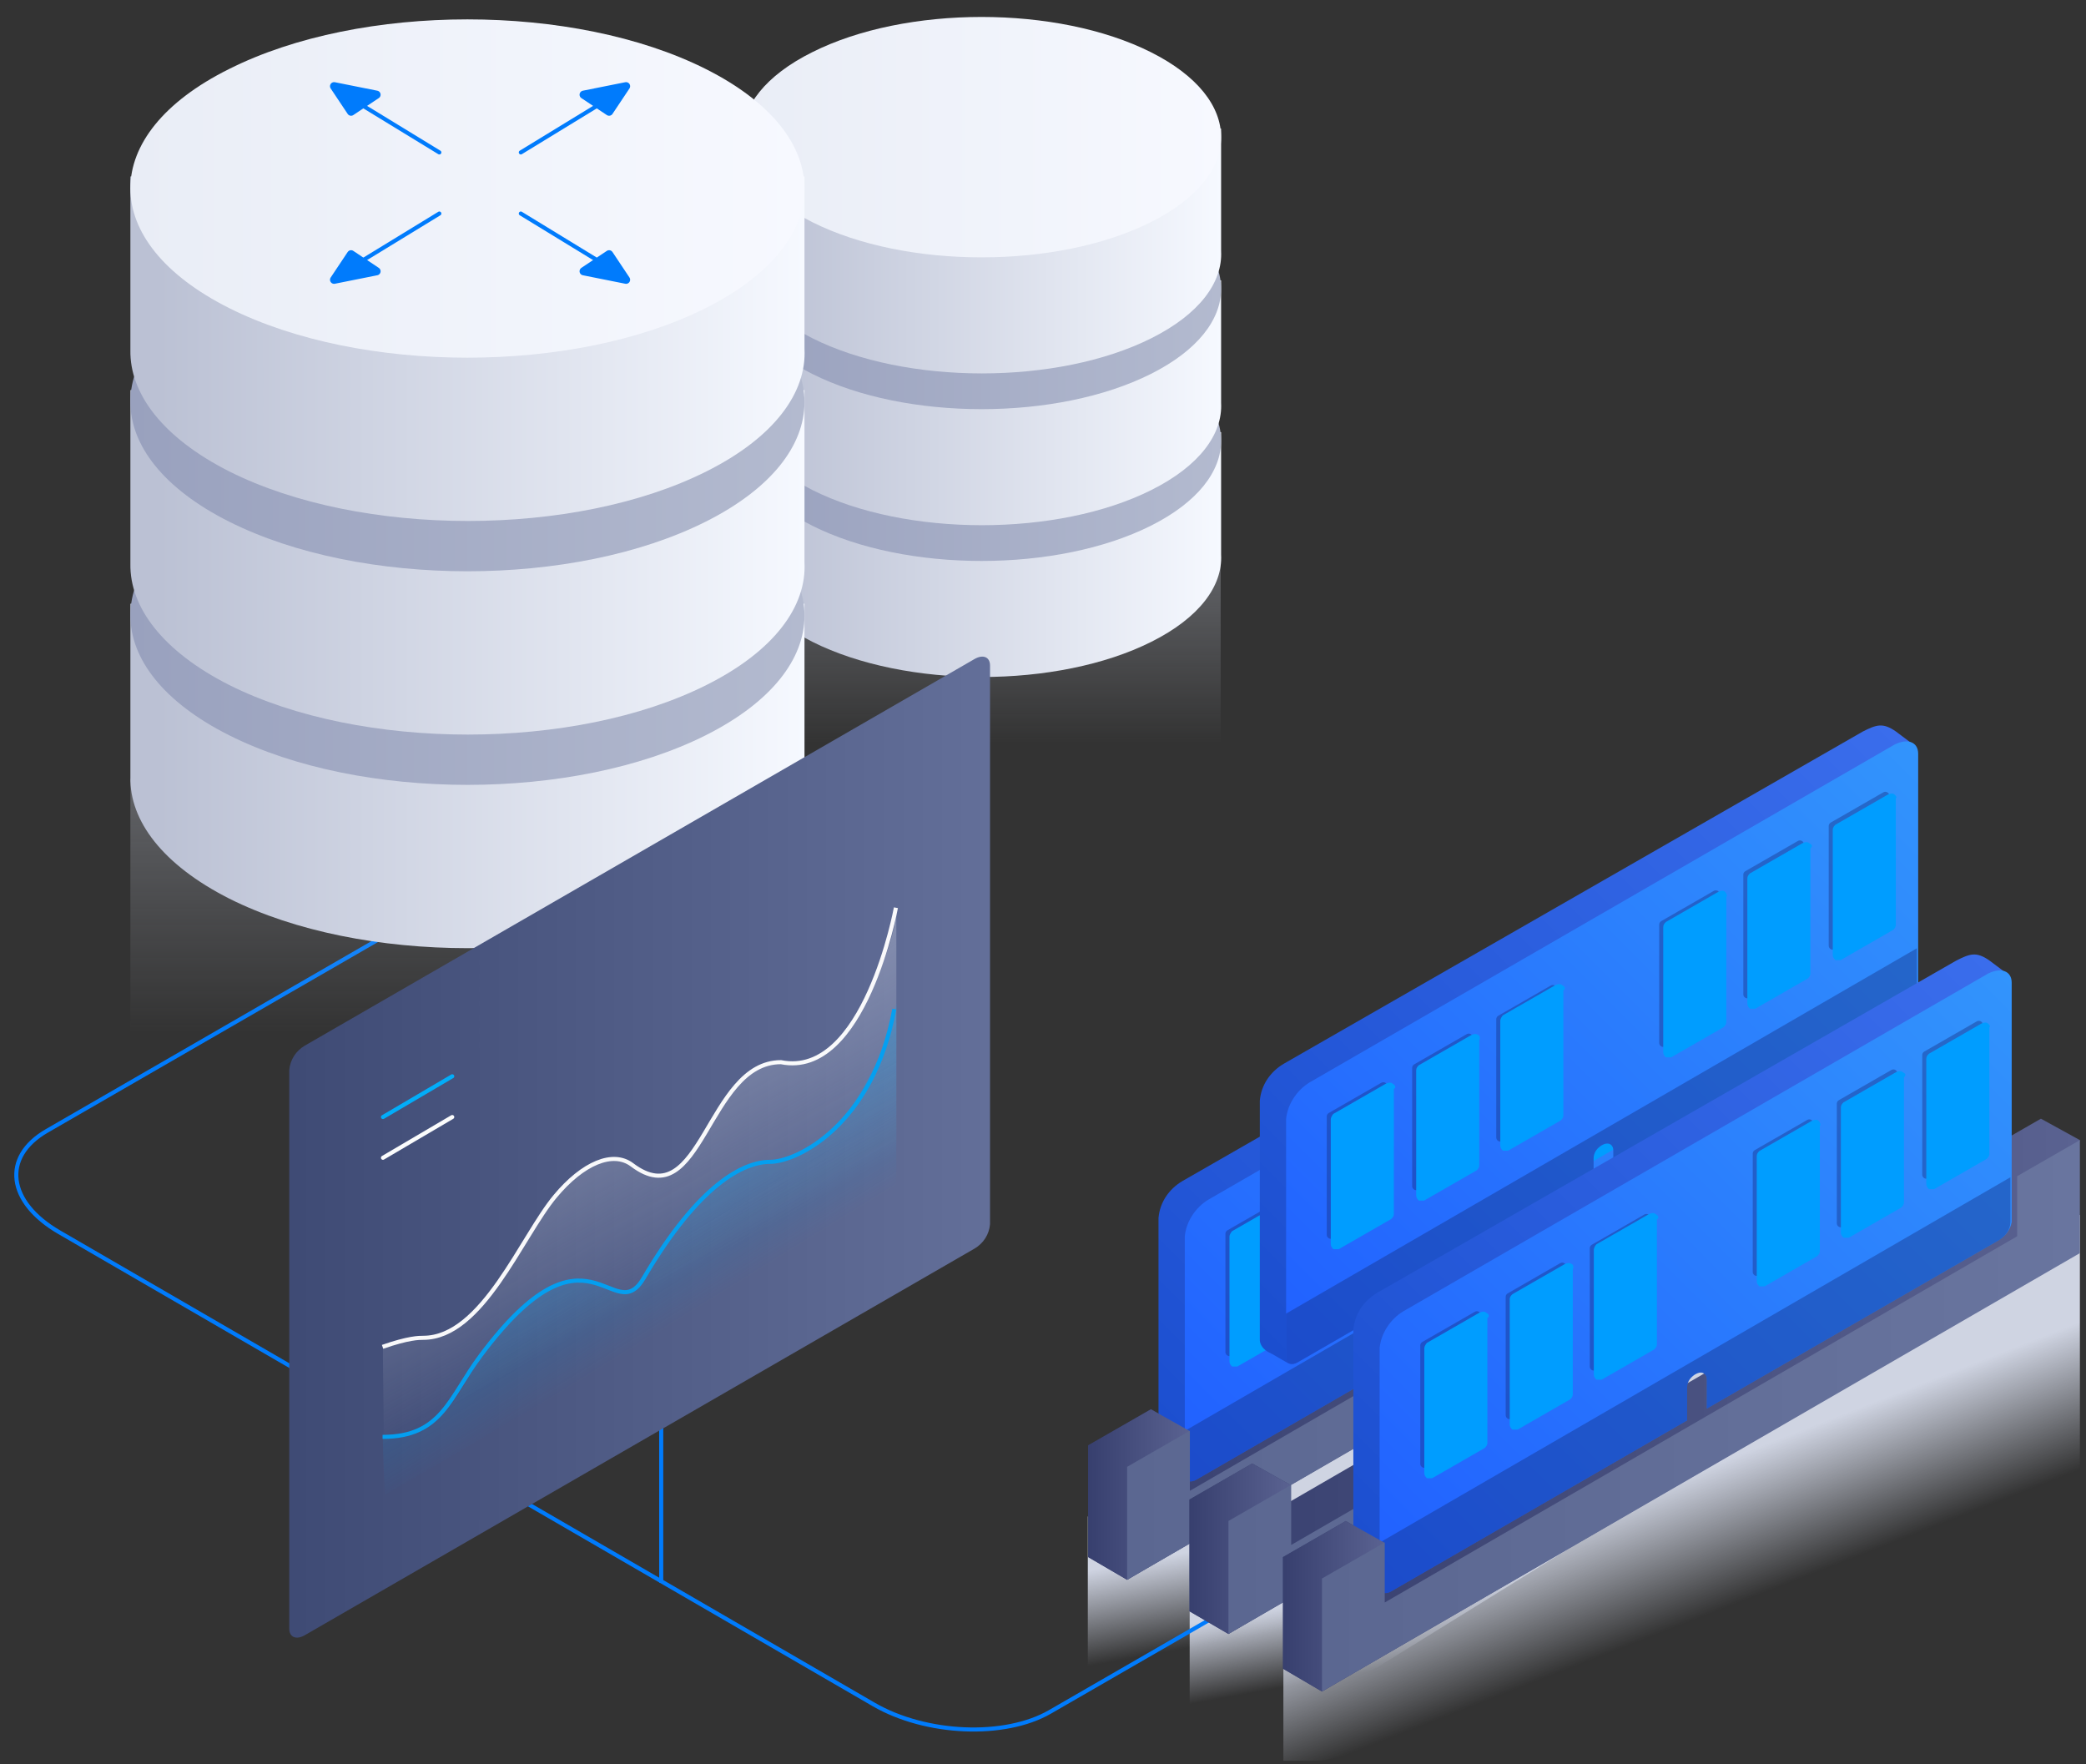<svg xmlns="http://www.w3.org/2000/svg" fill="none" class="svg-illustration svg-illustration--optimized-cloud-memory" data-animation-options="type: optimizedCloudMemory;" viewBox="0 0 512 433">
  <rect x="0" y="0" width="512" height="433" fill="#333333" stroke="none"/>
  <path fill="url(#a)" fill-rule="evenodd" d="M315 400.16V432.16H324L510.5 398.16V298.16L327.5 406.16L315 400.16Z" class="animation-element" clip-rule="evenodd" opacity="1"/>
  <path fill="url(#b)" fill-rule="evenodd" d="M292 388.16V432.16H301L487.5 316.66V288.16L304.5 394.16L292 388.16Z" class="animation-element" clip-rule="evenodd" opacity="1"/>
  <path fill="url(#c)" fill-rule="evenodd" d="M267 372.16V427.16H276L462.5 303.66V274.16L279.5 382.16L267 372.16Z" class="animation-element" clip-rule="evenodd" opacity="1"/>
  <path stroke="#007BFC" stroke-dasharray="534.082" stroke-dashoffset="1.13687e-13px" d="M366 357.66L257.7 420.16C246.6 426.56 227.3 425.76 214.5 418.36L14.592 302.46C1.792 295.06 0.392 283.96 11.492 277.56L98.792 227.16" class="animation-element"/>
  <path stroke="#007BFC" stroke-dasharray="73" stroke-dashoffset="1.42109e-14px" d="M162.292 388.46V315.46" class="animation-element"/>
  <path fill="url(#d)" fill-rule="evenodd" d="M437.716 256.003V270.749L291.955 355.15V351.207L282.486 345.892L267.088 354.746V382.163L276.652 387.743L453.114 285.405L462.679 252.408L453.114 247.147L437.716 256.003Z" class="animation-element" clip-rule="evenodd"/>
  <g class="animation-element">
    <path fill="url(#e)" d="M291.445 363.449C288.543 361.837 288.22 361.514 286.285 360.546C284.672 359.579 284.35 358.289 284.35 357.644V298.942C284.672 295.072 286.93 291.846 290.155 289.911L432.393 208.31C435.618 206.697 437.231 206.052 440.456 208.31L444.327 211.213L291.445 363.449Z"/>
    <path fill="url(#f)" d="M442.716 277.01L371.113 318.294V311.199C371.113 309.586 369.823 308.941 368.21 309.908C367.243 310.554 366.275 311.521 366.275 313.134V321.197L293.705 363.127C292.092 364.094 290.802 363.449 290.802 362.159V303.458C291.124 299.91 293.382 296.362 296.607 294.427L440.135 211.535C443.361 209.923 445.941 210.89 445.941 213.793V272.494C445.618 274.43 444.328 276.042 442.716 277.01Z"/>
    <path fill="#162F7E" d="M442.716 277.01L371.113 318.294V311.199C371.113 309.586 369.823 308.941 368.21 309.908C367.243 310.553 366.275 311.521 366.275 313.134V321.197L293.705 363.127C292.092 364.094 290.802 363.449 290.802 362.159V351.193L445.618 261.528V272.494C445.618 274.43 444.328 276.042 442.716 277.01Z" opacity="0.4"/>
    <path stroke="#162F7E" stroke-linecap="round" stroke-linejoin="round" stroke-miterlimit="10" stroke-width="1.98" d="M424.975 260.883V231.532L437.876 224.114V253.142L424.975 260.883ZM404.01 272.817V243.466L416.912 236.048V265.076L404.01 272.817ZM383.368 284.751V255.722L396.269 248.304V277.332L383.368 284.751ZM343.374 307.973V278.945L356.275 271.527V300.555L343.374 307.973ZM322.731 319.907V290.879L335.633 283.46V312.489L322.731 319.907ZM301.767 331.841V302.813L314.668 295.394V324.422L301.767 331.841Z" opacity="0.4"/>
    <path fill="#009DFF" d="M358.533 270.559C358.21 270.237 357.565 270.237 356.92 270.559L344.019 277.977C343.696 278.3 343.374 278.945 343.374 279.268V309.908C343.374 310.554 343.696 310.876 344.019 311.199 344.341 311.199 344.341 311.199 344.664 311.199 344.986 311.199 344.986 311.199 345.309 311.199L358.21 303.78C358.533 303.458 358.855 303.135 358.855 302.49V271.849C359.5 271.527 359.178 270.882 358.533 270.559ZM337.891 282.816C337.568 282.493 336.923 282.493 336.278 282.816L323.377 290.234C323.054 290.556 322.731 290.879 322.731 291.524V322.165C322.731 322.81 323.054 323.132 323.377 323.455 323.699 323.455 323.699 323.455 324.022 323.455 324.344 323.455 324.344 323.455 324.667 323.455L337.568 316.037C337.891 315.714 338.213 315.392 338.213 314.746V284.106C338.536 283.461 338.213 282.816 337.891 282.816ZM316.926 294.749C316.603 294.427 315.958 294.427 315.313 294.749L302.412 302.168C302.089 302.49 301.767 303.135 301.767 303.458V334.099C301.767 334.744 302.089 335.066 302.412 335.389 302.734 335.389 302.734 335.389 303.057 335.389 303.379 335.389 303.379 335.389 303.702 335.389L316.603 327.97C316.926 327.648 317.248 327.325 317.248 326.68V296.039C317.893 295.717 317.571 295.072 316.926 294.749ZM398.526 247.659C398.203 247.337 397.558 247.337 396.913 247.659L384.012 255.078C383.689 255.4 383.367 255.723 383.367 256.368V287.009C383.367 287.654 383.689 287.976 384.012 288.299 384.334 288.299 384.334 288.299 384.657 288.299 384.979 288.299 384.979 288.299 385.302 288.299L398.203 280.88C398.526 280.558 398.848 280.235 398.848 279.59V248.949C399.171 248.627 398.848 247.982 398.526 247.659ZM440.134 223.792C439.812 223.469 439.167 223.469 438.522 223.792L425.62 231.21C425.298 231.532 424.975 231.855 424.975 232.5V263.141C424.975 263.786 425.298 264.108 425.62 264.431 425.943 264.431 425.943 264.431 426.265 264.431 426.588 264.431 426.588 264.431 426.91 264.431L439.812 257.013C440.134 256.69 440.457 256.368 440.457 255.723V224.759C440.779 224.437 440.457 224.114 440.134 223.792ZM419.17 235.725C418.848 235.403 418.203 235.403 417.558 235.725L404.656 243.144C404.334 243.466 404.011 243.789 404.011 244.434V275.075C404.011 275.72 404.334 276.042 404.656 276.365 404.979 276.365 404.979 276.365 405.301 276.365 405.624 276.365 405.624 276.365 405.946 276.365L418.848 268.947C419.17 268.624 419.493 268.302 419.493 267.656V237.016C420.138 236.371 419.815 236.048 419.17 235.725Z"/>
  </g>
  <g fill-rule="evenodd" class="animation-element" clip-rule="evenodd">
    <path fill="url(#g)" d="M291.955 378.105V351.207L282.486 345.892L267.088 354.746V382.163L276.652 387.743L291.955 378.105Z"/>
    <path fill="url(#h)" d="M447.28 261.263V276.01L292.051 365.894V351.152L276.652 360.007V387.743L462.679 280.144V252.408L447.28 261.263Z"/>
  </g>
  <path fill="url(#i)" fill-rule="evenodd" d="M462.582 269.298V284.044L316.822 368.445V364.502L307.353 359.186L291.955 368.041V395.463L301.519 401.038L477.981 298.699L487.545 265.702L477.981 260.442L462.582 269.298Z" class="animation-element" clip-rule="evenodd"/>
  <g class="animation-element">
    <path fill="url(#j)" d="M316.313 334.661C313.41 333.048 313.087 332.725 311.152 331.758C309.539 330.79 309.217 329.5 309.217 328.855V270.154C309.539 266.283 311.797 263.058 315.022 261.123L457.26 179.521C460.486 177.909 462.098 177.264 465.324 179.521L469.194 182.424L316.313 334.661Z"/>
    <path fill="url(#k)" d="M467.583 248.221L395.98 289.506V282.41C395.98 280.797 394.69 280.152 393.077 281.12C392.11 281.765 391.142 282.733 391.142 284.345V292.409L318.572 334.338C316.959 335.306 315.669 334.661 315.669 333.371V274.669C315.991 271.121 318.249 267.573 321.475 265.638L465.003 182.747C468.228 181.134 470.808 182.102 470.808 185.005V243.706C470.486 245.641 469.196 247.254 467.583 248.221Z"/>
    <path fill="#162F7E" d="M467.583 248.221L395.98 289.506V282.41C395.98 280.797 394.69 280.152 393.077 281.12C392.11 281.765 391.142 282.733 391.142 284.345V292.409L318.572 334.338C316.959 335.306 315.669 334.661 315.669 333.371V322.404L470.486 232.74V243.706C470.486 245.641 469.196 247.254 467.583 248.221Z" opacity="0.4"/>
    <path stroke="#162F7E" stroke-linecap="round" stroke-linejoin="round" stroke-miterlimit="10" stroke-width="1.98" d="M449.842 232.095V202.744L462.744 195.326V224.354L449.842 232.095ZM428.877 244.028V214.678L441.779 207.259V236.287L428.877 244.028ZM408.235 255.962V226.934L421.137 219.516V248.544L408.235 255.962ZM368.241 279.185V250.156L381.142 242.738V271.766L368.241 279.185ZM347.599 291.118V262.09L360.5 254.672V283.7L347.599 291.118ZM326.634 303.052V274.024L339.535 266.606V295.634L326.634 303.052Z" opacity="0.4"/>
    <path fill="#009DFF" d="M383.4 241.771C383.077 241.448 382.432 241.448 381.787 241.771L368.886 249.189C368.563 249.511 368.241 250.156 368.241 250.479V281.12C368.241 281.765 368.563 282.087 368.886 282.41 369.208 282.41 369.208 282.41 369.531 282.41 369.853 282.41 369.853 282.41 370.176 282.41L383.077 274.992C383.4 274.669 383.722 274.347 383.722 273.702V243.061C384.367 242.738 384.045 242.093 383.4 241.771ZM362.758 254.027C362.435 253.704 361.79 253.704 361.145 254.027L348.244 261.445C347.921 261.768 347.599 262.09 347.599 262.735V293.376C347.599 294.021 347.921 294.344 348.244 294.666 348.566 294.666 348.566 294.666 348.889 294.666 349.211 294.666 349.211 294.666 349.534 294.666L362.435 287.248C362.758 286.925 363.08 286.603 363.08 285.958V255.317C363.403 254.672 363.08 254.027 362.758 254.027ZM341.793 265.961C341.47 265.638 340.825 265.638 340.18 265.961L327.279 273.379C326.956 273.702 326.634 274.347 326.634 274.669V305.31C326.634 305.955 326.956 306.278 327.279 306.6 327.601 306.6 327.601 306.6 327.924 306.6 328.246 306.6 328.246 306.6 328.569 306.6L341.47 299.182C341.793 298.859 342.115 298.537 342.115 297.892V267.251C342.761 266.928 342.438 266.283 341.793 265.961ZM423.393 218.871C423.07 218.548 422.425 218.548 421.78 218.871L408.879 226.289C408.556 226.612 408.234 226.934 408.234 227.579V258.22C408.234 258.865 408.556 259.188 408.879 259.51 409.201 259.51 409.202 259.51 409.524 259.51 409.847 259.51 409.847 259.51 410.169 259.51L423.071 252.092C423.393 251.769 423.716 251.447 423.716 250.802V220.161C424.038 219.838 423.716 219.193 423.393 218.871ZM465.001 195.003C464.679 194.681 464.034 194.681 463.389 195.003L450.487 202.421C450.165 202.744 449.842 203.066 449.842 203.712V234.352C449.842 234.997 450.165 235.32 450.487 235.642 450.81 235.642 450.81 235.642 451.132 235.642 451.455 235.642 451.455 235.642 451.777 235.642L464.679 228.224C465.001 227.902 465.324 227.579 465.324 226.934V195.971C465.646 195.648 465.324 195.326 465.001 195.003ZM444.038 206.937C443.715 206.614 443.07 206.614 442.425 206.937L429.523 214.355C429.201 214.678 428.878 215 428.878 215.645V246.286C428.878 246.931 429.201 247.254 429.523 247.576 429.846 247.576 429.846 247.576 430.169 247.576 430.491 247.576 430.491 247.576 430.814 247.576L443.715 240.158C444.038 239.835 444.36 239.513 444.36 238.868V208.227C445.005 207.582 444.683 207.259 444.038 206.937Z"/>
  </g>
  <g fill-rule="evenodd" class="animation-element" clip-rule="evenodd">
    <path fill="url(#l)" d="M316.822 391.399V364.502L307.353 359.186L291.955 368.041V395.463L301.519 401.038L316.822 391.399Z"/>
    <path fill="url(#m)" d="M472.147 274.558V289.304L316.918 379.188V364.447L301.519 373.301V401.038L487.545 293.439V265.702L472.147 274.558Z"/>
  </g>
  <path fill="url(#n)" fill-rule="evenodd" d="M485.537 283.42V298.166L339.776 382.567V378.624L330.308 373.308L314.909 382.163V409.548L324.474 415.16L500.936 312.822L510.5 279.825L500.936 274.564L485.537 283.42Z" class="animation-element" clip-rule="evenodd"/>
  <g class="animation-element">
    <path fill="url(#o)" d="M339.267 390.866C336.364 389.253 336.042 388.931 334.107 387.963C332.494 386.996 332.171 385.705 332.171 385.06V326.359C332.494 322.489 334.752 319.263 337.977 317.328L480.215 235.727C483.44 234.114 485.053 233.469 488.278 235.727L492.149 238.629L339.267 390.866Z"/>
    <path fill="url(#p)" d="M490.537 304.427L418.935 345.711V338.615C418.935 337.003 417.645 336.358 416.032 337.325C415.064 337.97 414.097 338.938 414.097 340.551V348.614L341.526 390.544C339.914 391.511 338.624 390.866 338.624 389.576V330.875C338.946 327.327 341.204 323.779 344.429 321.844L487.957 238.952C491.183 237.339 493.763 238.307 493.763 241.21V299.911C493.44 301.846 492.15 303.459 490.537 304.427Z"/>
    <path fill="#162F7E" d="M490.537 304.427L418.935 345.711V338.615C418.935 337.003 417.645 336.358 416.032 337.325C415.064 337.97 414.097 338.938 414.097 340.55V348.614L341.526 390.543C339.914 391.511 338.624 390.866 338.624 389.576V378.61L493.44 288.945V299.911C493.44 301.846 492.15 303.459 490.537 304.427Z" opacity="0.4"/>
    <path stroke="#162F7E" stroke-linecap="round" stroke-linejoin="round" stroke-miterlimit="10" stroke-width="1.98" d="M472.797 288.3V258.949L485.698 251.531V280.559L472.797 288.3ZM451.832 300.234V270.883L464.733 263.465V292.493L451.832 300.234ZM431.19 312.167V283.139L444.091 275.721V304.749L431.19 312.167ZM391.195 335.39V306.362L404.097 298.943V327.972L391.195 335.39ZM370.553 347.324V318.296L383.455 310.877V339.905L370.553 347.324ZM349.588 359.257V330.229L362.49 322.811V351.839L349.588 359.257Z" opacity="0.4"/>
    <path fill="#009DFF" d="M406.354 297.976C406.032 297.653 405.387 297.653 404.742 297.976L391.84 305.394C391.518 305.717 391.195 306.362 391.195 306.684V337.325C391.195 337.97 391.518 338.293 391.84 338.615 392.163 338.615 392.163 338.615 392.485 338.615 392.808 338.615 392.808 338.615 393.13 338.615L406.032 331.197C406.354 330.874 406.677 330.552 406.677 329.907V299.266C407.322 298.944 407 298.298 406.354 297.976ZM385.712 310.232C385.39 309.91 384.745 309.91 384.1 310.232L371.198 317.651C370.876 317.973 370.553 318.296 370.553 318.941V349.581C370.553 350.227 370.876 350.549 371.198 350.872 371.521 350.872 371.521 350.872 371.843 350.872 372.166 350.872 372.166 350.872 372.488 350.872L385.39 343.453C385.712 343.131 386.035 342.808 386.035 342.163V311.522C386.357 310.877 386.035 310.232 385.712 310.232ZM364.748 322.166C364.425 321.843 363.78 321.843 363.135 322.166L350.233 329.584C349.911 329.907 349.588 330.552 349.588 330.874V361.515C349.588 362.16 349.911 362.483 350.233 362.805 350.556 362.805 350.556 362.805 350.879 362.805 351.201 362.805 351.201 362.805 351.524 362.805L364.425 355.387C364.748 355.065 365.07 354.742 365.07 354.097V323.456C365.715 323.134 365.393 322.489 364.748 322.166ZM446.348 275.076C446.025 274.753 445.38 274.753 444.735 275.076L431.834 282.494C431.511 282.817 431.188 283.139 431.188 283.784V314.425C431.188 315.07 431.511 315.393 431.834 315.715 432.156 315.715 432.156 315.715 432.479 315.715 432.801 315.715 432.801 315.715 433.124 315.715L446.025 308.297C446.348 307.975 446.67 307.652 446.67 307.007V276.366C446.993 276.044 446.67 275.399 446.348 275.076ZM487.956 251.208C487.633 250.886 486.988 250.886 486.343 251.208L473.442 258.627C473.119 258.949 472.797 259.272 472.797 259.917V290.558C472.797 291.203 473.119 291.525 473.442 291.848 473.764 291.848 473.764 291.848 474.087 291.848 474.41 291.848 474.41 291.848 474.732 291.848L487.633 284.429C487.956 284.107 488.279 283.784 488.279 283.139V252.176C488.601 251.853 488.279 251.531 487.956 251.208ZM466.992 263.142C466.67 262.82 466.025 262.82 465.379 263.142L452.478 270.561C452.156 270.883 451.833 271.206 451.833 271.851V302.492C451.833 303.137 452.156 303.459 452.478 303.782 452.801 303.782 452.801 303.782 453.123 303.782 453.446 303.782 453.446 303.782 453.768 303.782L466.67 296.363C466.992 296.041 467.315 295.718 467.315 295.073V264.432C467.96 263.787 467.637 263.465 466.992 263.142Z"/>
  </g>
  <g fill-rule="evenodd" class="animation-element" clip-rule="evenodd">
    <path fill="url(#q)" d="M339.776 405.522V378.624L330.308 373.308L314.909 382.163V409.556L324.474 415.16L339.776 405.522Z"/>
    <path fill="url(#r)" d="M495.101 288.68V303.427L339.872 393.31V378.569L324.474 387.423V415.16L510.5 307.561V279.825L495.101 288.68Z"/>
  </g>
  <path fill="url(#s)" fill-rule="evenodd" d="M182 138.16V218.488H299.61V138.16H182Z" class="animation-element" clip-rule="evenodd" opacity="0.3"/>
  <path fill="url(#t)" fill-rule="evenodd" d="M32 191.16V294.27H197.49V191.16H32Z" class="animation-element" clip-rule="evenodd" opacity="0.3"/>
  <g fill-rule="evenodd" class="animation-element" clip-rule="evenodd">
    <path fill="url(#u)" d="M282.626 157.507C259.656 169.044 222.331 169.044 199.361 157.507C187.739 151.618 181.997 143.927 182.134 136.356C182.134 136.236 182.134 136.115 182.134 135.995V106.071H299.717V136.115C300.127 143.807 294.384 151.618 282.626 157.507Z"/>
    <path fill="url(#v)" d="M199.359 87.323C222.328 75.786 259.517 75.786 282.487 87.323C305.457 98.86 305.457 117.488 282.487 129.025C259.517 140.562 222.328 140.562 199.359 129.025C176.389 117.488 176.389 98.74 199.359 87.323Z"/>
    <path fill="url(#w)" d="M282.626 120.252C259.656 131.789 222.331 131.789 199.361 120.252C187.739 114.363 181.997 106.672 182.134 99.1C182.134 98.98 182.134 98.86 182.134 98.74V68.816H299.717V98.86C300.127 106.552 294.384 114.363 282.626 120.252Z"/>
    <path fill="url(#x)" d="M199.359 50.068C222.328 38.531 259.517 38.531 282.487 50.068C305.457 61.605 305.457 80.233 282.487 91.77C259.517 103.307 222.328 103.307 199.359 91.77C176.389 80.233 176.389 61.485 199.359 50.068Z"/>
    <path fill="url(#y)" d="M282.626 82.997C259.656 94.534 222.331 94.534 199.361 82.997C187.739 77.108 181.997 69.417 182.134 61.845C182.134 61.725 182.134 61.605 182.134 61.485V31.561H299.717V61.605C300.127 69.296 294.384 77.108 282.626 82.997Z"/>
    <path fill="url(#z)" d="M199.359 12.813C222.328 1.276 259.517 1.276 282.487 12.813C305.457 24.35 305.457 42.977 282.487 54.515C259.517 66.052 222.328 66.052 199.359 54.515C176.389 42.977 176.389 24.23 199.359 12.813Z"/>
  </g>
  <g class="animation-element">
    <path fill="url(#A)" fill-rule="evenodd" d="M173.411 220.537C141.089 236.772 88.566 236.772 56.245 220.537C39.891 212.251 31.811 201.428 32.003 190.774C32.003 190.605 32.003 190.436 32.003 190.267V148.159H197.46V190.436C198.037 201.259 189.957 212.251 173.411 220.537Z" clip-rule="evenodd"/>
    <path fill="url(#B)" fill-rule="evenodd" d="M56.241 121.778C88.563 105.544 140.893 105.544 173.215 121.778C205.537 138.012 205.537 164.224 173.215 180.459C140.893 196.693 88.563 196.693 56.241 180.459C23.92 164.224 23.92 137.843 56.241 121.778Z" clip-rule="evenodd"/>
    <path fill="url(#C)" fill-rule="evenodd" d="M173.411 168.114C141.089 184.348 88.566 184.348 56.245 168.114C39.891 159.828 31.811 149.005 32.003 138.351C32.003 138.182 32.003 138.013 32.003 137.844V95.736H197.46V138.013C198.037 148.836 189.957 159.828 173.411 168.114Z" clip-rule="evenodd"/>
    <path fill="url(#D)" fill-rule="evenodd" d="M56.241 69.355C88.563 53.12 140.893 53.12 173.215 69.355C205.537 85.589 205.537 111.801 173.215 128.035C140.893 144.27 88.563 144.27 56.241 128.035C23.92 111.801 23.92 85.42 56.241 69.355Z" clip-rule="evenodd"/>
    <path fill="url(#E)" fill-rule="evenodd" d="M173.411 115.69C141.089 131.925 88.566 131.925 56.245 115.69C39.891 107.404 31.811 96.581 32.003 85.927C32.003 85.758 32.003 85.589 32.003 85.42V43.312H197.46V85.589C198.037 96.412 189.957 107.404 173.411 115.69Z" clip-rule="evenodd"/>
    <path fill="url(#F)" fill-rule="evenodd" d="M56.241 16.931C88.563 0.697 140.893 0.697 173.215 16.931C205.537 33.166 205.537 59.377 173.215 75.612C140.893 91.846 88.563 91.846 56.241 75.612C23.92 59.377 23.92 32.996 56.241 16.931Z" clip-rule="evenodd"/>
    <path fill="#007BFC" fill-rule="evenodd" stroke="#007BFC" stroke-linecap="round" stroke-linejoin="round" stroke-width="2" d="M149.499 62.41L153.666 68.66L143.25 66.577L149.499 62.41Z" clip-rule="evenodd"/>
    <path stroke="#007BFC" stroke-linecap="round" d="M146.583 63.868L127.833 52.41"/>
    <path fill="#007BFC" fill-rule="evenodd" stroke="#007BFC" stroke-linecap="round" stroke-linejoin="round" stroke-width="2" d="M86.167 62.41L82 68.66L92.416 66.577L86.167 62.41Z" clip-rule="evenodd"/>
    <path stroke="#007BFC" stroke-linecap="round" d="M89.083 63.868L107.833 52.41"/>
    <path fill="#007BFC" fill-rule="evenodd" stroke="#007BFC" stroke-linecap="round" stroke-linejoin="round" stroke-width="2" d="M86.167 27.41L82 21.16L92.416 23.243L86.167 27.41Z" clip-rule="evenodd"/>
    <path stroke="#007BFC" stroke-linecap="round" d="M89.083 25.952L107.833 37.41"/>
    <path fill="#007BFC" fill-rule="evenodd" stroke="#007BFC" stroke-linecap="round" stroke-linejoin="round" stroke-width="2" d="M149.499 27.41L153.666 21.16L143.25 23.243L149.499 27.41Z" clip-rule="evenodd"/>
    <path stroke="#007BFC" stroke-linecap="round" d="M146.583 25.952L127.833 37.41"/>
  </g>
  <g class="animation-element">
    <path fill="url(#G)" d="M74.8 256.645L239.2 161.745C241.3 160.545 243 161.245 243 163.345V300.445C242.8 302.945 241.4 305.145 239.2 306.445L74.8 401.345C72.7 402.545 71 401.845 71 399.745V262.645C71.2 260.145 72.6 257.945 74.8 256.645Z"/>
    <g opacity="0.98">
      <path fill="url(#H)" fill-rule="evenodd" d="M94.525 366.873C94.525 366.873 93.887 334.072 94.004 330.428C94.004 330.428 99.216 328.568 103.896 328.345C120.306 327.564 128.303 300.456 139.3 290.338C152.316 278.364 154.919 288.776 161.688 288.776C170.539 288.776 174.183 272.116 182.93 264.306C191.677 256.497 196.05 265.347 205.942 255.455C218.958 237.753 220 224.217 220 224.217V293.69L94.525 366.873Z" clip-rule="evenodd" opacity="0.3"/>
      <path fill="url(#I)" fill-rule="evenodd" d="M94.525 366.873C94.525 366.873 93.887 356.072 94.004 352.428C94.004 352.428 99 352.428 103.896 350.345C113.5 346.26 115.434 333.226 126 322.66C141 307.66 147.732 317.16 154.5 317.16C158.5 317.16 163 300.16 177 290.16C191 280.16 192 290.16 205.5 276.66C218.516 258.958 220 246.217 220 246.217V293.69L94.525 366.873Z" clip-rule="evenodd" opacity="0.3"/>
      <path stroke="#fff" d="M93.9 330.562C100.252 328.345 102.855 328.345 103.896 328.345C118.418 328.345 128.005 303.481 136.28 293.596C143.049 285.474 150.442 282.35 155.128 285.891C172.201 298.791 173.558 260.691 191.677 260.691C212.19 264.827 219.896 222.789 219.896 222.789" opacity="0.98"/>
      <path stroke="#02A1F3" d="M93.9 352.66C108.5 352.66 110.267 343.019 118 332.66C144.5 297.16 150.488 326.459 158 313.66C171.5 290.66 182.5 285.16 189 285.16C195.5 285.16 214.268 276.206 219.5 247.66" opacity="0.98"/>
      <path stroke="#01AEFC" stroke-linecap="round" stroke-linejoin="round" d="M94 274.16L111 264.16"/>
      <path stroke="#fff" stroke-linecap="round" stroke-linejoin="round" d="M94 284.16L111 274.16"/>
    </g>
  </g>
  <defs>
    <linearGradient id="a" x1="393" x2="410.5" y1="370.16" y2="415.16" gradientUnits="userSpaceOnUse">
      <stop stop-color="#CFD4E2"/>
      <stop offset="0.7" stop-color="#CFD4E2" stop-opacity="0"/>
    </linearGradient>
    <linearGradient id="b" x1="356.5" x2="361.5" y1="386.66" y2="414.16" gradientUnits="userSpaceOnUse">
      <stop stop-color="#CFD4E2"/>
      <stop offset="0.7" stop-color="#CFD4E2" stop-opacity="0"/>
    </linearGradient>
    <linearGradient id="c" x1="325.5" x2="331.5" y1="374.66" y2="407.16" gradientUnits="userSpaceOnUse">
      <stop stop-color="#CFD4E2"/>
      <stop offset="0.7" stop-color="#CFD4E2" stop-opacity="0"/>
    </linearGradient>
    <linearGradient id="d" x1="267.088" x2="462.679" y1="317.696" y2="317.696" gradientUnits="userSpaceOnUse">
      <stop stop-color="#373F6E"/>
      <stop offset="1" stop-color="#5A6291"/>
    </linearGradient>
    <linearGradient id="e" x1="271.492" x2="425.291" y1="345.713" y2="191.914" gradientUnits="userSpaceOnUse">
      <stop stop-color="#1B4ECF"/>
      <stop offset="1" stop-color="#3A6DEC"/>
    </linearGradient>
    <linearGradient id="f" x1="291.486" x2="444.333" y1="363.583" y2="210.736" gradientUnits="userSpaceOnUse">
      <stop stop-color="#2160FF"/>
      <stop offset="1" stop-color="#3294FC"/>
    </linearGradient>
    <linearGradient id="g" x1="267.088" x2="291.955" y1="366.892" y2="366.892" gradientUnits="userSpaceOnUse">
      <stop stop-color="#373F6E"/>
      <stop offset="1" stop-color="#5A6291"/>
    </linearGradient>
    <linearGradient id="h" x1="276.652" x2="462.679" y1="320.076" y2="320.076" gradientUnits="userSpaceOnUse">
      <stop stop-color="#5B6791"/>
      <stop offset="1" stop-color="#69759F"/>
    </linearGradient>
    <linearGradient id="i" x1="291.955" x2="487.545" y1="330.991" y2="330.991" gradientUnits="userSpaceOnUse">
      <stop stop-color="#373F6E"/>
      <stop offset="1" stop-color="#5A6291"/>
    </linearGradient>
    <linearGradient id="j" x1="296.359" x2="450.158" y1="316.924" y2="163.125" gradientUnits="userSpaceOnUse">
      <stop stop-color="#1B4ECF"/>
      <stop offset="1" stop-color="#3A6DEC"/>
    </linearGradient>
    <linearGradient id="k" x1="316.353" x2="469.2" y1="334.794" y2="181.948" gradientUnits="userSpaceOnUse">
      <stop stop-color="#2160FF"/>
      <stop offset="1" stop-color="#3294FC"/>
    </linearGradient>
    <linearGradient id="l" x1="291.955" x2="316.822" y1="380.187" y2="380.187" gradientUnits="userSpaceOnUse">
      <stop stop-color="#373F6E"/>
      <stop offset="1" stop-color="#5A6291"/>
    </linearGradient>
    <linearGradient id="m" x1="301.519" x2="487.545" y1="333.37" y2="333.37" gradientUnits="userSpaceOnUse">
      <stop stop-color="#5B6791"/>
      <stop offset="1" stop-color="#69759F"/>
    </linearGradient>
    <linearGradient id="n" x1="314.909" x2="510.5" y1="345.113" y2="345.113" gradientUnits="userSpaceOnUse">
      <stop stop-color="#373F6E"/>
      <stop offset="1" stop-color="#5A6291"/>
    </linearGradient>
    <linearGradient id="o" x1="319.314" x2="473.113" y1="373.129" y2="219.33" gradientUnits="userSpaceOnUse">
      <stop stop-color="#1B4ECF"/>
      <stop offset="1" stop-color="#3A6DEC"/>
    </linearGradient>
    <linearGradient id="p" x1="339.308" x2="492.155" y1="391" y2="238.153" gradientUnits="userSpaceOnUse">
      <stop stop-color="#2160FF"/>
      <stop offset="1" stop-color="#3294FC"/>
    </linearGradient>
    <linearGradient id="q" x1="314.909" x2="339.776" y1="394.309" y2="394.309" gradientUnits="userSpaceOnUse">
      <stop stop-color="#373F6E"/>
      <stop offset="1" stop-color="#5A6291"/>
    </linearGradient>
    <linearGradient id="r" x1="324.474" x2="510.5" y1="347.492" y2="347.492" gradientUnits="userSpaceOnUse">
      <stop stop-color="#5B6791"/>
      <stop offset="1" stop-color="#69759F"/>
    </linearGradient>
    <linearGradient id="t" x1="114.745" x2="114.745" y1="191.16" y2="280.27" gradientUnits="userSpaceOnUse">
      <stop stop-color="#CFD4E2"/>
      <stop offset="0.7" stop-color="#CFD4E2" stop-opacity="0"/>
    </linearGradient>
    <linearGradient id="s" x1="240.805" x2="240.805" y1="138.16" y2="201.488" gradientUnits="userSpaceOnUse">
      <stop stop-color="#CFD4E2"/>
      <stop offset="0.7" stop-color="#CFD4E2" stop-opacity="0"/>
    </linearGradient>
    <linearGradient id="u" x1="182.216" x2="299.864" y1="157.757" y2="157.757" gradientUnits="userSpaceOnUse">
      <stop offset="0.042" stop-color="#BBC1D4"/>
      <stop offset="1" stop-color="#F6F9FF"/>
    </linearGradient>
    <linearGradient id="v" x1="182.122" x2="299.712" y1="108.194" y2="108.194" gradientUnits="userSpaceOnUse">
      <stop stop-color="#99A1BE"/>
      <stop offset="1" stop-color="#B3BACF"/>
    </linearGradient>
    <linearGradient id="w" x1="182.216" x2="299.864" y1="120.501" y2="120.501" gradientUnits="userSpaceOnUse">
      <stop offset="0.042" stop-color="#BBC1D4"/>
      <stop offset="1" stop-color="#F6F9FF"/>
    </linearGradient>
    <linearGradient id="x" x1="182.122" x2="299.712" y1="70.938" y2="70.938" gradientUnits="userSpaceOnUse">
      <stop stop-color="#99A1BE"/>
      <stop offset="1" stop-color="#B3BACF"/>
    </linearGradient>
    <linearGradient id="y" x1="182.216" x2="299.864" y1="83.246" y2="83.246" gradientUnits="userSpaceOnUse">
      <stop offset="0.042" stop-color="#BBC1D4"/>
      <stop offset="1" stop-color="#F6F9FF"/>
    </linearGradient>
    <linearGradient id="z" x1="182.128" x2="299.736" y1="33.672" y2="33.672" gradientUnits="userSpaceOnUse">
      <stop stop-color="#E9EDF6"/>
      <stop offset="1" stop-color="#F7F9FF"/>
    </linearGradient>
    <linearGradient id="A" x1="32.12" x2="197.667" y1="220.889" y2="220.889" gradientUnits="userSpaceOnUse">
      <stop offset="0.042" stop-color="#BBC1D4"/>
      <stop offset="1" stop-color="#F6F9FF"/>
    </linearGradient>
    <linearGradient id="B" x1="31.987" x2="197.453" y1="151.146" y2="151.146" gradientUnits="userSpaceOnUse">
      <stop stop-color="#99A1BE"/>
      <stop offset="1" stop-color="#B3BACF"/>
    </linearGradient>
    <linearGradient id="C" x1="32.12" x2="197.667" y1="168.465" y2="168.465" gradientUnits="userSpaceOnUse">
      <stop offset="0.042" stop-color="#BBC1D4"/>
      <stop offset="1" stop-color="#F6F9FF"/>
    </linearGradient>
    <linearGradient id="D" x1="31.987" x2="197.453" y1="98.722" y2="98.722" gradientUnits="userSpaceOnUse">
      <stop stop-color="#99A1BE"/>
      <stop offset="1" stop-color="#B3BACF"/>
    </linearGradient>
    <linearGradient id="E" x1="32.12" x2="197.667" y1="116.042" y2="116.042" gradientUnits="userSpaceOnUse">
      <stop offset="0.042" stop-color="#BBC1D4"/>
      <stop offset="1" stop-color="#F6F9FF"/>
    </linearGradient>
    <linearGradient id="F" x1="31.996" x2="197.487" y1="46.282" y2="46.282" gradientUnits="userSpaceOnUse">
      <stop stop-color="#E9EDF6"/>
      <stop offset="1" stop-color="#F7F9FF"/>
    </linearGradient>
    <linearGradient id="G" x1="71" x2="243" y1="281.545" y2="281.545" gradientUnits="userSpaceOnUse">
      <stop offset="0.01" stop-color="#3F4B75"/>
      <stop offset="1" stop-color="#636F99"/>
    </linearGradient>
    <linearGradient id="H" x1="129.303" x2="156.376" y1="271.595" y2="319.494" gradientUnits="userSpaceOnUse">
      <stop stop-color="#ECF0F9"/>
      <stop offset="1" stop-color="#F4F6FA" stop-opacity="0"/>
    </linearGradient>
    <linearGradient id="I" x1="142.5" x2="162" y1="295.66" y2="327.16" gradientUnits="userSpaceOnUse">
      <stop stop-color="#02A1F3"/>
      <stop offset="1" stop-color="#02A1F3" stop-opacity="0"/>
    </linearGradient>
  </defs>
</svg>
